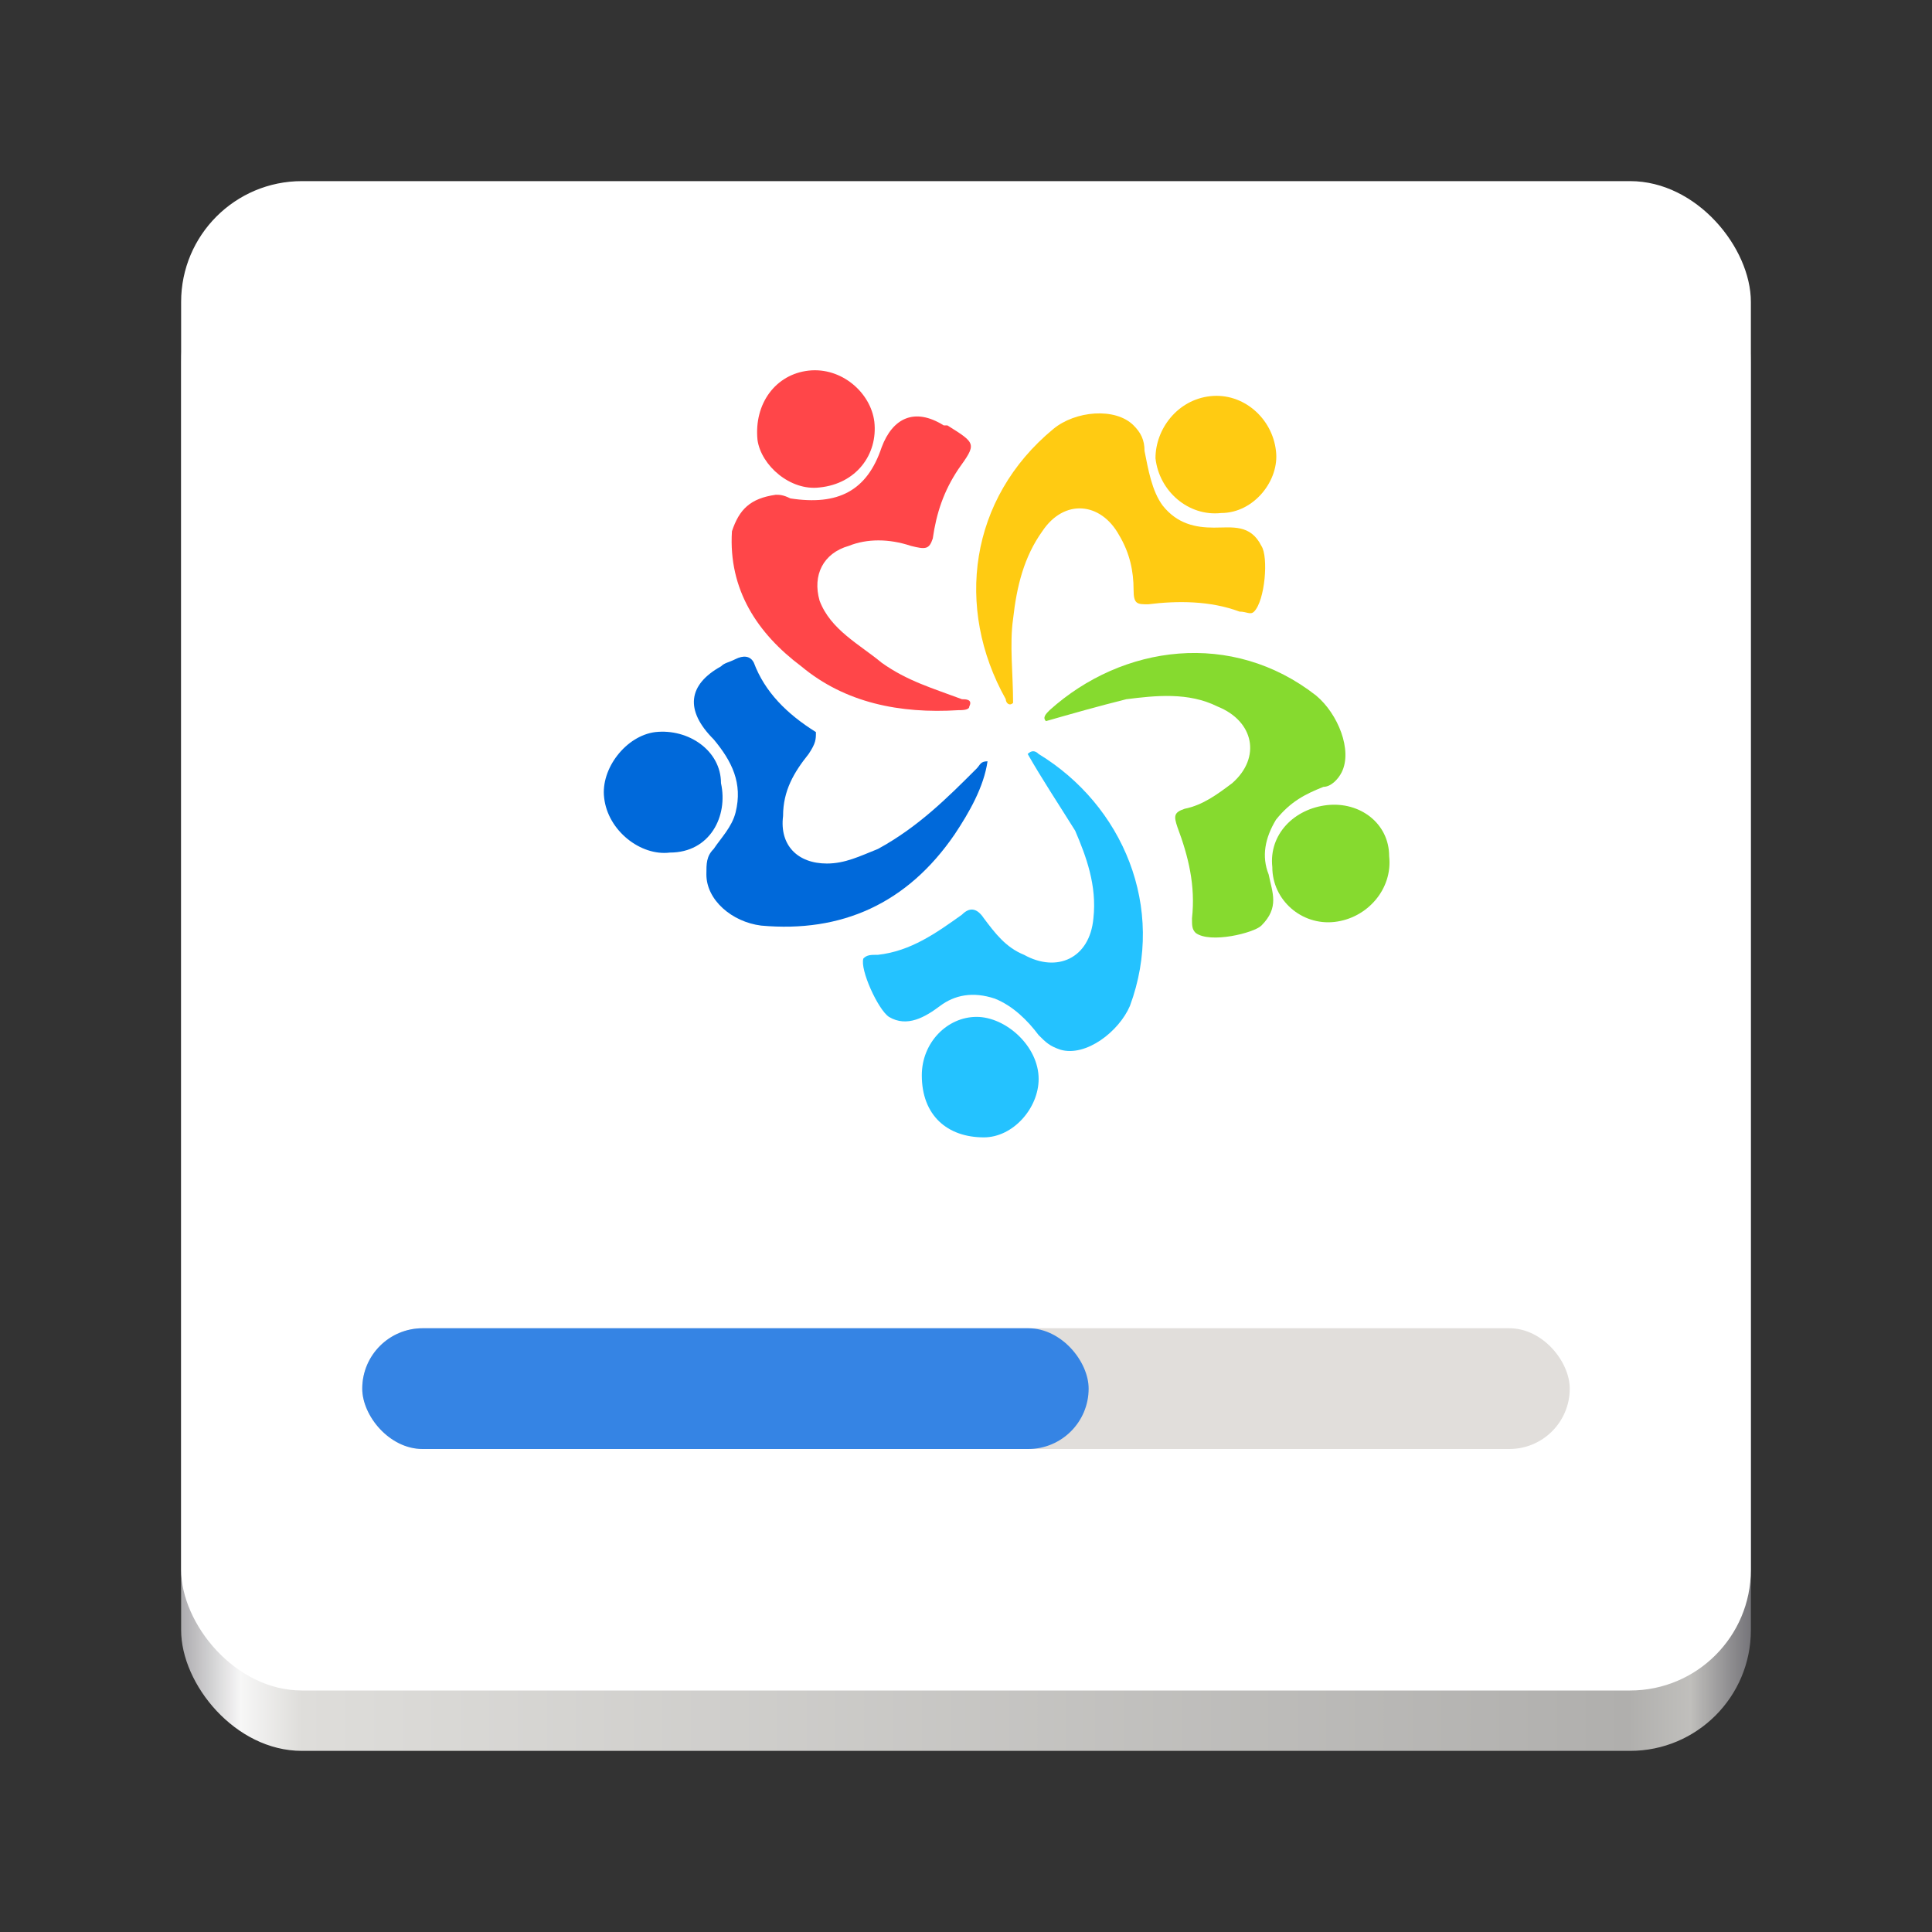 <?xml version="1.0" encoding="UTF-8" standalone="no"?>
<svg
   width="128"
   height="128"
   version="1.0"
   id="svg38"
   sodipodi:docname="org.fedoraproject.AnacondaInstaller.svg"
   inkscape:version="1.1 (c4e8f9e, 2021-05-24)"
   xmlns:inkscape="http://www.inkscape.org/namespaces/inkscape"
   xmlns:sodipodi="http://sodipodi.sourceforge.net/DTD/sodipodi-0.dtd"
   xmlns:xlink="http://www.w3.org/1999/xlink"
   xmlns="http://www.w3.org/2000/svg"
   xmlns:svg="http://www.w3.org/2000/svg"
   xmlns:rdf="http://www.w3.org/1999/02/22-rdf-syntax-ns#"
   xmlns:cc="http://creativecommons.org/ns#"
   xmlns:dc="http://purl.org/dc/elements/1.1/">
  <rect width="100%" height="100%" fill="#333333" stroke="none"/>
  <sodipodi:namedview
     pagecolor="#ffffff"
     bordercolor="#666666"
     borderopacity="1"
     objecttolerance="10"
     gridtolerance="10"
     guidetolerance="10"
     inkscape:pageopacity="0"
     inkscape:pageshadow="2"
     inkscape:window-width="1680"
     inkscape:window-height="943"
     id="namedview40"
     showgrid="false"
     inkscape:zoom="5.8732058"
     inkscape:cx="95.092871"
     inkscape:cy="64.274948"
     inkscape:window-x="0"
     inkscape:window-y="25"
     inkscape:window-maximized="1"
     inkscape:current-layer="g36"
     inkscape:pagecheckerboard="0" />
  <defs
     id="defs16">
    <linearGradient
       xlink:href="#a"
       id="b"
       gradientUnits="userSpaceOnUse"
       gradientTransform="matrix(.232 0 0 .329 -8.567 435.827)"
       x1="88.596"
       y1="-449.394"
       x2="536.596"
       y2="-449.394" />
    <linearGradient
       id="a">
      <stop
         offset="0"
         stop-color="#acabae"
         id="stop3" />
      <stop
         offset=".038"
         stop-color="#f7f7f7"
         id="stop5" />
      <stop
         offset=".077"
         stop-color="#deddda"
         id="stop7" />
      <stop
         offset=".923"
         stop-color="#b0afad"
         id="stop9" />
      <stop
         offset=".962"
         stop-color="#c0bfbc"
         id="stop11" />
      <stop
         offset="1"
         stop-color="#77767b"
         id="stop13" />
    </linearGradient>
  </defs>
  <g
     transform="translate(0 -172)"
     id="g36">
    <rect
       ry="8"
       rx="8"
       y="188"
       x="12"
       height="100"
       width="104"
       style="marker:none"
       fill="url(#b)"
       id="rect18" />
    <rect
       style="marker:none"
       width="104"
       height="100"
       x="12"
       y="184"
       rx="8"
       ry="8"
       fill="#fff"
       id="rect20" />
    <g
       transform="translate(-104 -365.5)"
       color="#000"
       id="g26">
      <rect
         ry="4"
         rx="4"
         y="625.5"
         x="128"
         height="8"
         width="80"
         style="marker:none"
         overflow="visible"
         fill="#e1dedb"
         id="rect22" />
      <rect
         ry="4"
         rx="4"
         y="625.5"
         x="128"
         height="8"
         width="48.125"
         style="marker:none"
         overflow="visible"
         fill="#3584e4"
         id="rect24" />
    </g>
    <g
       id="g176"
       transform="matrix(2.419,0,0,2.419,37.124,192.926)">
	<path
   class="st0"
   d="m 21,13.4 c 0.9,-0.1 1.7,0.5 1.7,1.4 0.1,0.9 -0.6,1.7 -1.5,1.8 -0.9,0.1 -1.7,-0.6 -1.7,-1.5 -0.1,-0.9 0.6,-1.6 1.5,-1.7 z"
   id="path156" />

	<path
   class="st1"
   d="m 9.9,20.8 c 0,-0.9 0.7,-1.6 1.5,-1.6 0.8,0 1.7,0.8 1.7,1.7 0,0.8 -0.7,1.6 -1.5,1.6 -1,0 -1.7,-0.6 -1.7,-1.7 z"
   id="path158" />

	<path
   class="st2"
   d="m 12.4,10.6 c -0.1,0.1 -0.2,0 -0.2,-0.1 C 10.8,8 11.2,5 13.5,3.1 14.1,2.6 15.2,2.5 15.7,3 15.9,3.2 16,3.4 16,3.7 c 0.1,0.5 0.2,1.1 0.5,1.5 0.4,0.5 0.9,0.6 1.4,0.6 0.5,0 1,-0.1 1.3,0.5 0.2,0.3 0.1,1.5 -0.2,1.8 -0.1,0.1 -0.2,0 -0.4,0 C 17.8,7.8 16.9,7.8 16.1,7.9 15.8,7.9 15.7,7.9 15.7,7.5 15.7,7 15.6,6.5 15.3,6 14.8,5.1 13.8,5 13.2,5.9 c -0.5,0.7 -0.7,1.5 -0.8,2.4 -0.1,0.7 0,1.5 0,2.3 0,0 0,0 0,0 z"
   id="path160" />

	<path
   class="st0"
   d="m 13.3,11.1 c -0.1,-0.1 0,-0.2 0.1,-0.3 2,-1.8 5,-2.2 7.3,-0.4 0.6,0.5 1,1.5 0.7,2.1 -0.1,0.2 -0.3,0.4 -0.5,0.4 -0.5,0.2 -0.9,0.4 -1.3,0.9 -0.3,0.5 -0.4,1 -0.2,1.5 0.1,0.5 0.3,0.9 -0.2,1.4 -0.2,0.2 -1.4,0.5 -1.8,0.2 -0.1,-0.1 -0.1,-0.2 -0.1,-0.4 0.1,-0.9 -0.1,-1.7 -0.4,-2.5 -0.1,-0.3 -0.1,-0.4 0.2,-0.5 0.5,-0.1 0.9,-0.4 1.3,-0.7 0.8,-0.7 0.6,-1.7 -0.4,-2.1 -0.8,-0.4 -1.7,-0.3 -2.5,-0.2 -0.8,0.2 -1.5,0.4 -2.2,0.6 z"
   id="path162" />

	<path
   class="st1"
   d="m 12.8,12 c 0.1,-0.1 0.2,-0.1 0.3,0 2.3,1.4 3.5,4.2 2.5,6.9 -0.3,0.7 -1.2,1.4 -1.9,1.2 -0.3,-0.1 -0.4,-0.2 -0.6,-0.4 -0.3,-0.4 -0.7,-0.8 -1.2,-1 -0.6,-0.2 -1.1,-0.1 -1.5,0.2 C 10,19.2 9.5,19.5 9,19.2 8.7,19 8.2,17.9 8.3,17.6 c 0.1,-0.1 0.2,-0.1 0.4,-0.1 0.9,-0.1 1.6,-0.6 2.3,-1.1 0.2,-0.2 0.4,-0.2 0.6,0.1 0.3,0.4 0.6,0.8 1.1,1 0.9,0.5 1.8,0.1 1.9,-1 0.1,-0.9 -0.2,-1.7 -0.5,-2.4 -0.5,-0.8 -0.9,-1.4 -1.3,-2.1 z"
   id="path164" />

	<path
   class="st3"
   d="m 11.7,12.2 c -0.1,0.7 -0.5,1.4 -0.9,2 C 9.5,16.1 7.7,16.9 5.5,16.7 4.7,16.6 4,16 4,15.3 4,15 4,14.8 4.2,14.6 4.4,14.3 4.7,14 4.8,13.6 5,12.8 4.7,12.2 4.2,11.6 3.4,10.8 3.5,10.1 4.4,9.6 4.5,9.5 4.6,9.5 4.8,9.4 5,9.3 5.2,9.3 5.3,9.5 5.6,10.3 6.2,10.9 7,11.4 7,11.6 7,11.7 6.8,12 6.4,12.5 6.1,13 6.1,13.7 6,14.5 6.5,15 7.3,15 c 0.5,0 0.9,-0.2 1.4,-0.4 1.1,-0.6 1.9,-1.4 2.7,-2.2 0.1,-0.1 0.1,-0.2 0.3,-0.2 z"
   id="path166" />

	<path
   class="st4"
   d="M 5.9,4.9 C 6,4.9 6.1,4.9 6.3,5 7.6,5.2 8.4,4.8 8.8,3.6 9.1,2.8 9.7,2.5 10.5,3 c 0,0 0,0 0.1,0 0.8,0.5 0.8,0.5 0.3,1.2 C 10.5,4.8 10.3,5.4 10.2,6.1 10.1,6.4 10,6.4 9.6,6.3 9,6.1 8.4,6.1 7.9,6.3 7.2,6.5 6.9,7.1 7.1,7.8 7.4,8.6 8.2,9 8.8,9.5 c 0.7,0.5 1.4,0.7 2.2,1 0.1,0 0.3,0 0.2,0.2 0,0.1 -0.2,0.1 -0.3,0.1 C 9.3,10.9 7.8,10.6 6.6,9.6 5.4,8.7 4.6,7.5 4.7,5.9 4.9,5.3 5.2,5 5.9,4.9 Z"
   id="path168" />

	<path
   class="st3"
   d="M 3,14.7 C 2.2,14.8 1.3,14.1 1.2,13.2 1.1,12.4 1.8,11.5 2.6,11.4 3.5,11.3 4.4,11.9 4.4,12.8 4.6,13.7 4.1,14.7 3,14.7 Z"
   id="path170" />

	<path
   class="st2"
   d="m 17.8,2.2 c 0.9,-0.1 1.7,0.6 1.8,1.5 0.1,0.8 -0.6,1.7 -1.5,1.7 -0.9,0.1 -1.7,-0.6 -1.8,-1.5 0,-0.8 0.6,-1.6 1.5,-1.7 z"
   id="path172" />

	<path
   class="st4"
   d="M 8.6,2.9 C 8.7,3.8 8.1,4.6 7.1,4.7 6.3,4.8 5.5,4.1 5.4,3.4 5.3,2.4 5.9,1.6 6.8,1.5 7.7,1.4 8.5,2.1 8.6,2.9 Z"
   id="path174" />

</g>
  </g>
  <style
     type="text/css"
     id="style152">
	.st0{fill:#86DA2F;}
	.st1{fill:#24C2FF;}
	.st2{fill:#FFCB12;}
	.st3{fill:#0069DA;}
	.st4{fill:#FF4649;}
</style>
</svg>

